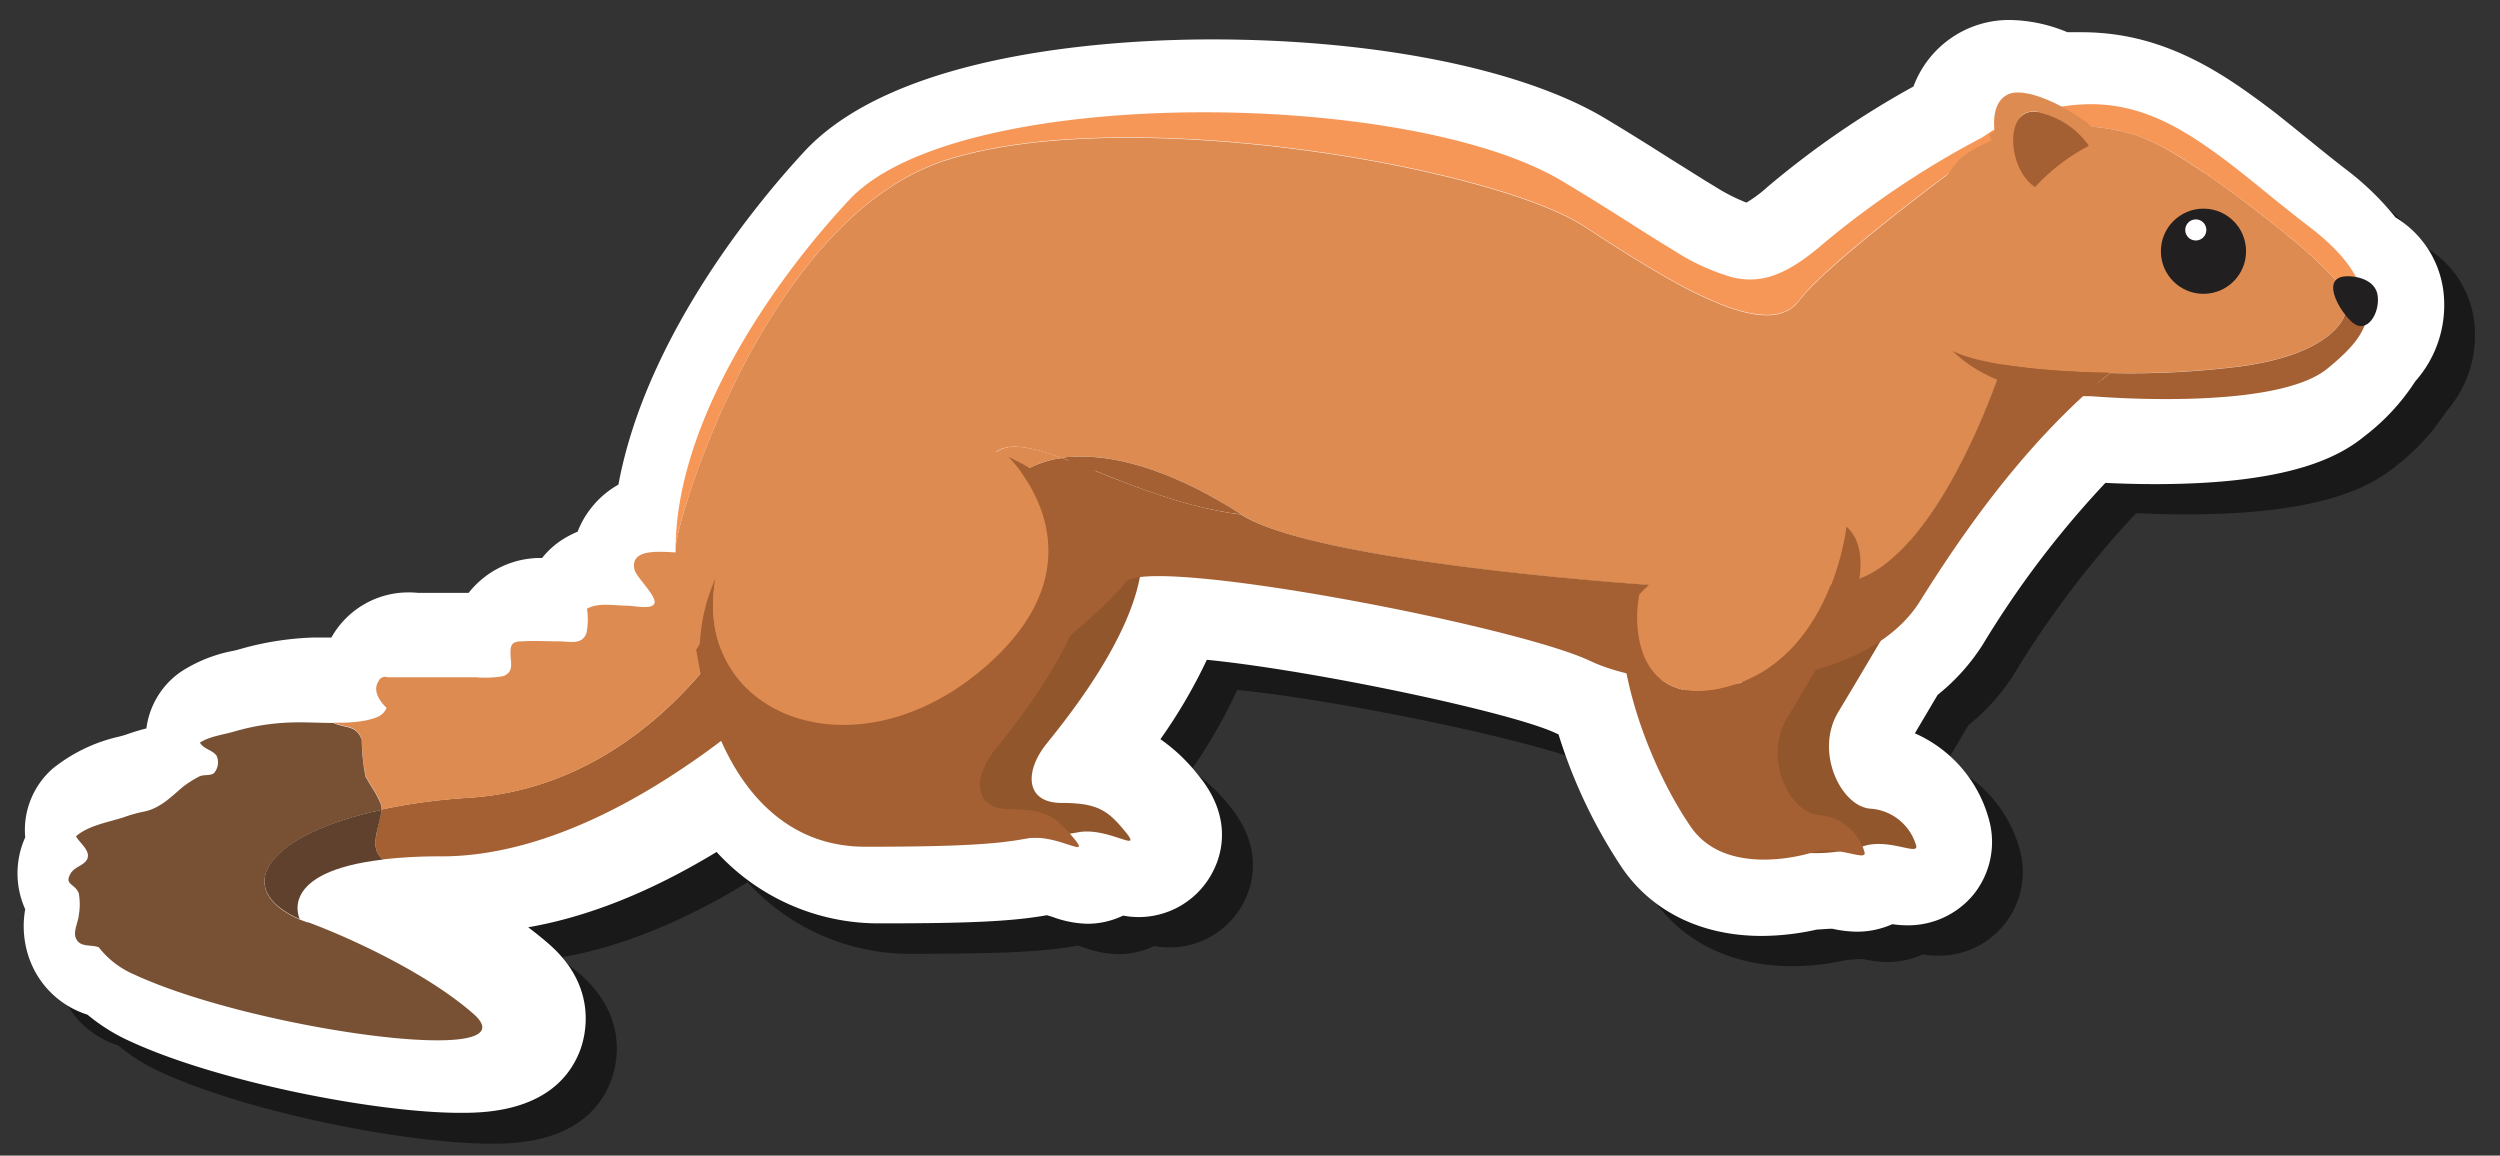 <svg id="Layer_1" data-name="Layer 1" xmlns="http://www.w3.org/2000/svg" width="306.38" height="141.62" viewBox="0 0 306.38 141.62">
  <rect x="0" y="0" width="306.38" height="141.62" fill="#333333" stroke="none"/>
  <defs>
    <style>
      .cls-1 {
        opacity: 0.5;
      }

      .cls-2 {
        fill: #fff;
      }

      .cls-3 {
        fill: #f69757;
      }

      .cls-4 {
        fill: #a46032;
      }

      .cls-5 {
        fill: #de8b51;
      }

      .cls-6 {
        fill: #92562c;
      }

      .cls-7 {
        fill: #211f1f;
      }

      .cls-8 {
        fill: #60412e;
      }

      .cls-9 {
        fill: #785134;
      }
    </style>
  </defs>
  <g>
    <g class="cls-1">
      <path d="M60.16,140.16c-10.24,0-29.8-3.8-40.67-8.87a22.87,22.87,0,0,1-5-3.17,11.07,11.07,0,0,1-7-6.52,11.86,11.86,0,0,1-.64-6.39,10.76,10.76,0,0,1,0-8.82,10,10,0,0,1,3.45-8.45A20.18,20.18,0,0,1,18.39,94c.36-.1.71-.19,1-.3.7-.24,1.47-.48,2.32-.7a10,10,0,0,1,4.19-6.9,17.38,17.38,0,0,1,6.42-2.59c.21,0,.41-.09.59-.15a36.79,36.79,0,0,1,9.31-1.49q.68,0,1.38,0h.79a10.79,10.79,0,0,1,9.46-5.54,11.66,11.66,0,0,1,1.18.06c.75,0,1.5,0,2.25,0l2.93,0h1a11.26,11.26,0,0,1,8.7-4.28h.31a10.09,10.09,0,0,1,3-2.57,13.86,13.86,0,0,1,1.34-.66,11.44,11.44,0,0,1,5-5.77c3.5-18.84,18-35.66,22.81-40.85C113.9,9.93,141.12,8.6,152.29,8.6c20.08,0,38.11,3.63,48.24,9.71,3.2,1.92,5.91,3.63,8.3,5.15,1.94,1.23,3.62,2.29,5.07,3.15a23.72,23.72,0,0,0,3.9,2,16.34,16.34,0,0,0,2.6-1.94,110.54,110.54,0,0,1,17.87-12.3,12.53,12.53,0,0,1,11.88-8.15,19.09,19.09,0,0,1,7,1.5c.59,0,1.17-.05,1.75-.05,6.08,0,11.72,1.79,17.75,5.62,1.34.86,2.75,1.84,4.31,3l1.34,1q1.85,1.44,3.84,3.08c1.61,1.31,3.28,2.67,5,4a34,34,0,0,1,6.22,6,12.28,12.28,0,0,1,5.9,9.48,14.05,14.05,0,0,1-3.48,10.59,26.93,26.93,0,0,1-6.19,6.71c-3.1,2.52-9.15,5.89-25.69,5.89h0c-2.33,0-4.44-.07-6.1-.15a117.54,117.54,0,0,0-15,19.77,25.67,25.67,0,0,1-5.56,6.21c-.88,1.49-1.86,3.15-2.8,4.71a16.15,16.15,0,0,1,9.22,11.07,10.26,10.26,0,0,1-10.15,12.47,11.71,11.71,0,0,1-1.87-.15,10.65,10.65,0,0,1-4.35.93,13.94,13.94,0,0,1-3-.37c-.64,0-1.28.09-1.91.1a30.5,30.5,0,0,1-6.76.78c-7.27,0-13.3-2.9-17-8.18a62.84,62.84,0,0,1-7.9-16.53l-.31-.14c-5.44-2.58-29.81-7.73-42.79-9A64.42,64.42,0,0,1,146,94.36a21.61,21.61,0,0,1,4.64,4.36c4.09,4.93,3,9.38,1.92,11.59a10.2,10.2,0,0,1-9.21,5.8,11.24,11.24,0,0,1-1.92-.17,10.27,10.27,0,0,1-4.3,1,12.93,12.93,0,0,1-4.25-.8c-.22-.07-.53-.18-.78-.25-4.37.78-9.76,1-20.48,1a26.9,26.9,0,0,1-20-8.76c-7.94,4.85-15.67,8-23.09,9.24.89.66,1.74,1.34,2.55,2,6.08,5.31,4.47,11.26,3.83,13C72,140.16,63.08,140.16,60.16,140.16Z"/>
    </g>
    <path class="cls-2" d="M56.39,136.38c-10.24,0-29.81-3.79-40.67-8.87a22.74,22.74,0,0,1-5-3.16,11.1,11.1,0,0,1-7-6.53,11.83,11.83,0,0,1-.63-6.39,10.74,10.74,0,0,1,0-8.81A10,10,0,0,1,6.5,94.16a20,20,0,0,1,8.11-3.89c.36-.1.71-.19,1-.3.67-.23,1.45-.48,2.33-.7a10,10,0,0,1,4.18-6.91,17.74,17.74,0,0,1,6.42-2.59l.6-.14a36.74,36.74,0,0,1,9.3-1.5c.46,0,.92,0,1.38,0h.79a10.83,10.83,0,0,1,9.47-5.53,11.66,11.66,0,0,1,1.18.06q1.13,0,2.25,0h3.92a11.21,11.21,0,0,1,8.69-4.28l.32,0a10.15,10.15,0,0,1,3-2.56,12,12,0,0,1,1.35-.66,11,11,0,0,1,1.67-2.92,11.21,11.21,0,0,1,3.33-2.85c3.49-18.84,18-35.67,22.81-40.85C110.13,6.16,137.35,4.83,148.52,4.83c20.07,0,38.1,3.62,48.23,9.7,3.2,1.92,5.91,3.63,8.29,5.15,2,1.23,3.63,2.29,5.08,3.15a22.35,22.35,0,0,0,3.91,2,16.11,16.11,0,0,0,2.59-1.93,109.53,109.53,0,0,1,17.88-12.3,12.49,12.49,0,0,1,11.87-8.15,18.94,18.94,0,0,1,7,1.5c.59,0,1.17,0,1.74,0,6.09,0,11.72,1.78,17.75,5.62,1.35.86,2.76,1.85,4.32,3,.41.31.87.65,1.33,1,1.23.95,2.51,2,3.85,3.08,1.61,1.31,3.27,2.66,5,4a34.67,34.67,0,0,1,6.22,6,12.34,12.34,0,0,1,5.91,9.49,14.06,14.06,0,0,1-3.49,10.59,26.7,26.7,0,0,1-6.19,6.7c-3.09,2.53-9.14,5.9-25.69,5.9h0c-2.32,0-4.43-.07-6.1-.15a117.78,117.78,0,0,0-15,19.77,25.26,25.26,0,0,1-5.56,6.21l-2.79,4.71a16.16,16.16,0,0,1,9.21,11.07,10.27,10.27,0,0,1-2,8.66,10.38,10.38,0,0,1-8.11,3.8,13.05,13.05,0,0,1-1.86-.14,10.65,10.65,0,0,1-4.36.92,14.73,14.73,0,0,1-3-.36c-.64,0-1.28.08-1.9.1a31.19,31.19,0,0,1-6.76.78c-7.27,0-13.3-2.91-17-8.19A63.16,63.16,0,0,1,191,90l-.31-.14c-5.44-2.58-29.81-7.72-42.79-9a63.83,63.83,0,0,1-5.69,9.73A21.47,21.47,0,0,1,146.85,95c4.08,4.93,3,9.37,1.91,11.58a10.21,10.21,0,0,1-11.12,5.63,10.16,10.16,0,0,1-4.3,1,13,13,0,0,1-4.26-.81l-.77-.24c-4.37.78-9.76,1-20.49,1a26.86,26.86,0,0,1-20-8.75c-8,4.85-15.68,7.94-23.09,9.23.88.66,1.74,1.35,2.55,2.06,6.07,5.31,4.46,11.26,3.82,13C68.18,136.38,59.3,136.38,56.39,136.38Z"/>
    <g>
      <path class="cls-3" d="M82.8,67.2c.11-3.72,11.32-40.89,33.48-47.71,22.42-6.91,66.9,1.05,77.86,8.22,3.6,2.35,7.26,4.69,10.68,6.6a47.68,47.68,0,0,0,6.71,3.2c4,1.48,7.21,1.6,8.94-.68,3.89-5.17,21.93-18.24,21.93-18.24.6-.38,1.17-.75,1.72-1.12-.1-.36-.22-.71-.34-1.07a110,110,0,0,0-20.15,13.31c-4.49,3.89-7.57,5.12-11.23,4.3a26.46,26.46,0,0,1-7.27-3.32c-3.48-2.07-7.81-5-13.67-8.49-19-11.4-74.21-11.83-87.37,2.28C93.63,35.68,82.85,52.47,82.8,67.2Z"/>
      <path class="cls-3" d="M240.09,19.56c4-3.52,13.43-5.55,21.59-3A25.28,25.28,0,0,1,266.77,19c1.05.62,2.16,1.35,3.3,2.12,3.37,2.29,7,5.07,10.13,7.62a53.11,53.11,0,0,1,7.62,7.34,10.38,10.38,0,0,0,1.94.2c-.85-2.37-2.1-4.93-6.79-8.52-3.42-2.61-6.36-5.13-9.16-7.3-.4-.32-.79-.62-1.19-.91q-1.92-1.44-3.76-2.63c-6.38-4.06-12.51-5.64-21.53-2.46A17.47,17.47,0,0,0,240.09,19.56Z"/>
      <path class="cls-4" d="M46.93,105.32s0,0,0,0a60.81,60.81,0,0,1,7.17-.37c10.63,0,21.19-5.23,29.09-10.48a93,93,0,0,0,8.84-6.6c0-1.51,0-2.34,0-2.34l-1.69-9.1c-3,4.89-14,20.11-32.83,21.33a72.34,72.34,0,0,0-10.74,1.44c0,.47-.23,1-.48,2.19C46,102.84,45.65,104.29,46.93,105.32Z"/>
      <path class="cls-5" d="M40.89,88.55l.21.1c1.34.53,2.61.23,3.24,1.94a25.49,25.49,0,0,0,.46,4.53c.37.63.75,1.26,1.14,1.88.66,1.21.88,1.62.82,2.22A72.34,72.34,0,0,1,57.5,97.78c18.85-1.22,29.8-16.44,32.83-21.33l-1.54-8.28a.16.16,0,0,0-.06,0c-.12-.07-.41-.25-.86-.55a3.78,3.78,0,0,1-1,.25A34.12,34.12,0,0,1,83,67.7c-1.53,0-5.89-.69-5.24,2.1.22,1,3.08,3.55,2.35,4.3-.54.58-2.5.13-3.18.13-1.59,0-3.59-.43-5,.37a8.38,8.38,0,0,1-.06,3c-.57,1.49-2.06,1-3.33,1-1.5,0-3.07-.1-4.58,0-1.22,0-1.42.42-1.4,1.54s.46,2.21-.91,2.73a13.33,13.33,0,0,1-3.34.13c-2.18,0-4.38,0-6.57,0-1.41,0-2.82,0-4.23,0a.89.89,0,0,0-1.14.52c-.75,1.19.23,2.46,1,3.24-.42,1-1.32,1.24-2.43,1.51A17.13,17.13,0,0,1,40.89,88.55Z"/>
      <path class="cls-6" d="M205,76.7c.51,8.75,4.8,18.45,8.59,23.89s11.86,4,14.89,3.08,6.61,1.18,6.36,0a6.27,6.27,0,0,0-5.54-4.56c-3.6-.17-7-6.91-4-11.88s8-13.48,8-13.48c1.69-5.22,1.14-8.37-.72-10,0,0-1.7,16.31-14.7,19.67C207.8,86,206.26,77.53,207.22,72.1,205.77,73.72,204.93,75.32,205,76.7Z"/>
      <path class="cls-6" d="M92.51,83.41C95,93.7,101.17,103,112.38,103s16.09-.31,19.74-1,8,2.65,5.85,0-3.41-3.6-7.87-3.6-4.56-3.85-1.87-7.22,14.37-17.55,11.21-26.69c-1.65-4.75-5.87-7.61-9.55-9.27,0,0,13,12.35-3.13,26S91,86.54,94,70.08A22,22,0,0,0,92.51,83.41Z"/>
      <path class="cls-5" d="M82.8,67.2v.17a26,26,0,0,0,1.06,7.48c8.52,8.26,36.8-3.49,36.8-15.29,0-5.87,3.72-5.52,9.48-3.43,6.81-1,15.11,2.46,22,6.92,9.14,6,49.92,8.66,49.92,8.66s13.32,1.84,24.41-.35S245.3,45,245.3,45c4.71-6.61,9.59-9.65,13.88-9.74-2.78-8.31-10-18-11.64-20.11l-.33-.41s-1.31.61-3.43,1.71c.12.36.24.71.34,1.07-.55.37-1.12.74-1.72,1.12,0,0-18,13.07-21.93,18.24-1.73,2.28-4.94,2.16-8.94.68a47.68,47.68,0,0,1-6.71-3.2c-3.42-1.91-7.08-4.25-10.68-6.6-11-7.17-55.44-15.13-77.86-8.22C94.12,26.31,82.91,63.48,82.8,67.2Z"/>
      <path class="cls-4" d="M85.31,79.61l.85,4.59s0,.42,0,1.18c1.38-1.14,2.17-1.93,2.17-1.93,7.72,9.76,18.1,5.33,24,5.33,6.82,0,23.16-14,25.59-17.4S185.61,76.6,194.88,81,228,85.37,235.3,73.68,249.83,53,258.18,46c2.7-2.26,2.51-6.34,1-10.83-4.29.08-9.16,3.13-13.88,9.74,0,0-7.78,24.22-18.86,26.41s-24.41.35-24.41.35S161.25,69,152.1,63.05c-8.26-1-16.14-4.81-22-6.92A12.9,12.9,0,0,0,124,58.7c-7.31,5.71,8.78,16.68-10.23,20.16s-28,0-28,0S85.61,79.13,85.31,79.61Z"/>
      <path class="cls-4" d="M130.14,56.13c5.81,2.1,13.7,5.95,22,6.92C145.25,58.59,137,55.15,130.14,56.13Z"/>
      <path class="cls-5" d="M84.53,75.43l.78,4.18c.3-.48.44-.75.44-.75s9,3.47,28,0S116.64,64.41,124,58.7a12.9,12.9,0,0,1,6.19-2.57c-5.76-2.08-9.47-2.44-9.47,3.43C120.67,71.06,93.79,82.52,84.53,75.43Z"/>
      <path class="cls-4" d="M198.67,77.49c.5,8.76,4.8,18.45,8.58,23.89s11.86,4,14.9,3.08,6.61,1.18,6.36,0A6.29,6.29,0,0,0,223,99.9c-3.6-.17-7-6.91-4-11.88s8-13.48,8-13.48c1.69-5.21,1.14-8.36-.72-10,0,0-1.7,16.31-14.7,19.68-10.07,2.61-11.61-5.89-10.65-11.32C199.43,74.51,198.59,76.11,198.67,77.49Z"/>
      <path class="cls-4" d="M86.17,84.21c2.49,10.28,8.66,19.56,19.87,19.56s16.09-.3,19.74-1,8.05,2.65,5.85,0-3.41-3.6-7.87-3.6-4.56-3.85-1.87-7.22,14.37-17.55,11.2-26.69c-1.64-4.75-5.86-7.61-9.54-9.27,0,0,13,12.35-3.13,26S84.69,87.34,87.69,70.88A22,22,0,0,0,86.17,84.21Z"/>
      <path class="cls-5" d="M211.53,84.21c13-3.37,14.7-19.68,14.7-19.68-5-4.48-19.74,2.08-25.35,8.36C199.92,78.32,201.46,86.82,211.53,84.21Z"/>
      <path class="cls-5" d="M120.42,82c16.09-13.65,3.13-26,3.13-26a28.45,28.45,0,0,0-6.3-2c-16.8,0-25.89,8.29-29.56,16.94C84.69,87.34,104.34,95.61,120.42,82Z"/>
      <path class="cls-5" d="M239.28,43c3.19,1.61,11,2.55,19.28,2.7a107.06,107.06,0,0,0,16.15-.83c11.69-1.64,12.67-6.38,12.67-6.38A8.27,8.27,0,0,1,290,37a6.57,6.57,0,0,0-.21-.68,10.38,10.38,0,0,1-1.94-.2,53.11,53.11,0,0,0-7.62-7.34c-3.16-2.55-6.76-5.33-10.13-7.62-1.14-.77-2.25-1.5-3.3-2.12a25.28,25.28,0,0,0-5.09-2.48c-8.16-2.55-17.57-.52-21.59,3h0l0,0C234.38,26.14,232.8,36.63,239.28,43Z"/>
      <path class="cls-5" d="M263.67,32.89c.77,8.77,9.45,3.9,11.64,0a10.47,10.47,0,0,1,4.89-4.11c-3.16-2.55-6.76-5.33-10.13-7.61C266.52,23.67,263.19,27.56,263.67,32.89Z"/>
      <path class="cls-4" d="M254.27,48.5q1,.06,2.1.06s22.32,1.95,28.85-3.38c3.5-2.85,5.43-5.25,4.75-8.18a8.27,8.27,0,0,0-2.59,1.51s-1,4.74-12.67,6.38a107.06,107.06,0,0,1-16.15.83,11.4,11.4,0,0,1-2.5,1.79Z"/>
      <path class="cls-4" d="M239.28,43c3.06,3,7.91,5.13,15,5.48l1.79-1a11.4,11.4,0,0,0,2.5-1.79C250.29,45.57,242.47,44.64,239.28,43Z"/>
      <path class="cls-5" d="M248.2,24.34c.32-.41.72-.89,1.21-1.42-3.56-2.22-3.89-10.55.79-9.09a10.12,10.12,0,0,1,5.75,4A18.39,18.39,0,0,1,257.8,17c-2-2.68-9.25-6.78-11.82-5.38C242.37,13.57,245.64,22.05,248.2,24.34Z"/>
      <path class="cls-7" d="M288.4,33.9s2.77.21,3,2.41-1.34,4.57-3,3.29S283.8,33.32,288.4,33.9Z"/>
      <path class="cls-4" d="M249.41,22.92A23.76,23.76,0,0,1,256,17.87a10.12,10.12,0,0,0-5.75-4C245.52,12.37,245.85,20.7,249.41,22.92Z"/>
      <circle class="cls-7" cx="270.04" cy="30.79" r="5.22"/>
      <path class="cls-7" d="M267,31.39a3.63,3.63,0,1,0,3.62-3.62A3.62,3.62,0,0,0,267,31.39Z"/>
      <path class="cls-2" d="M267.81,28.19a1.29,1.29,0,1,1,1.29,1.28A1.28,1.28,0,0,1,267.81,28.19Z"/>
      <path class="cls-8" d="M36.74,112.65s-2.92-5.79,10.21-7.31c0,0,0,0,0,0-1.28-1-1-2.48-.65-3.91.25-1.15.45-1.72.48-2.19C32.55,102.27,28.26,108.91,36.74,112.65Z"/>
      <path class="cls-9" d="M9.65,109.46a7.58,7.58,0,0,1,0,2.73c-.07.83-.69,1.93-.36,2.76.46,1.15,1.72.81,2.67,1.09a.34.34,0,0,1,.15.06,10.92,10.92,0,0,0,4.3,3.31C30.94,126.18,65.73,131,58,124.23c-6.46-5.63-16.93-10-20.23-11.2l-.11,0c-.2-.08-.39-.13-.58-.21l-.33-.12c-8.48-3.74-4.19-10.38,10-13.43.06-.6-.16-1-.82-2.22-.39-.62-.77-1.25-1.14-1.88a25.49,25.49,0,0,1-.46-4.53c-.63-1.71-1.9-1.41-3.24-1.94l-.21-.1c-1.76,0-3.54-.12-5.21-.06a27.87,27.87,0,0,0-7,1.12c-1.25.37-3.08.6-4.17,1.36.47.81,1.6.9,2.06,1.63a2,2,0,0,1-.33,2.09c-.48.39-1.24.13-1.83.43a13.87,13.87,0,0,0-2,1.27c-1.43,1.22-2.74,2.57-4.64,3a16.52,16.52,0,0,0-2.54.7c-1.92.63-4.35,1-5.9,2.34.36.78,1.83,1.75,1.37,2.79-.37.79-1.46.91-2,1.72C7.8,108.47,9.16,108.23,9.65,109.46Z"/>
    </g>
  </g>
</svg>

